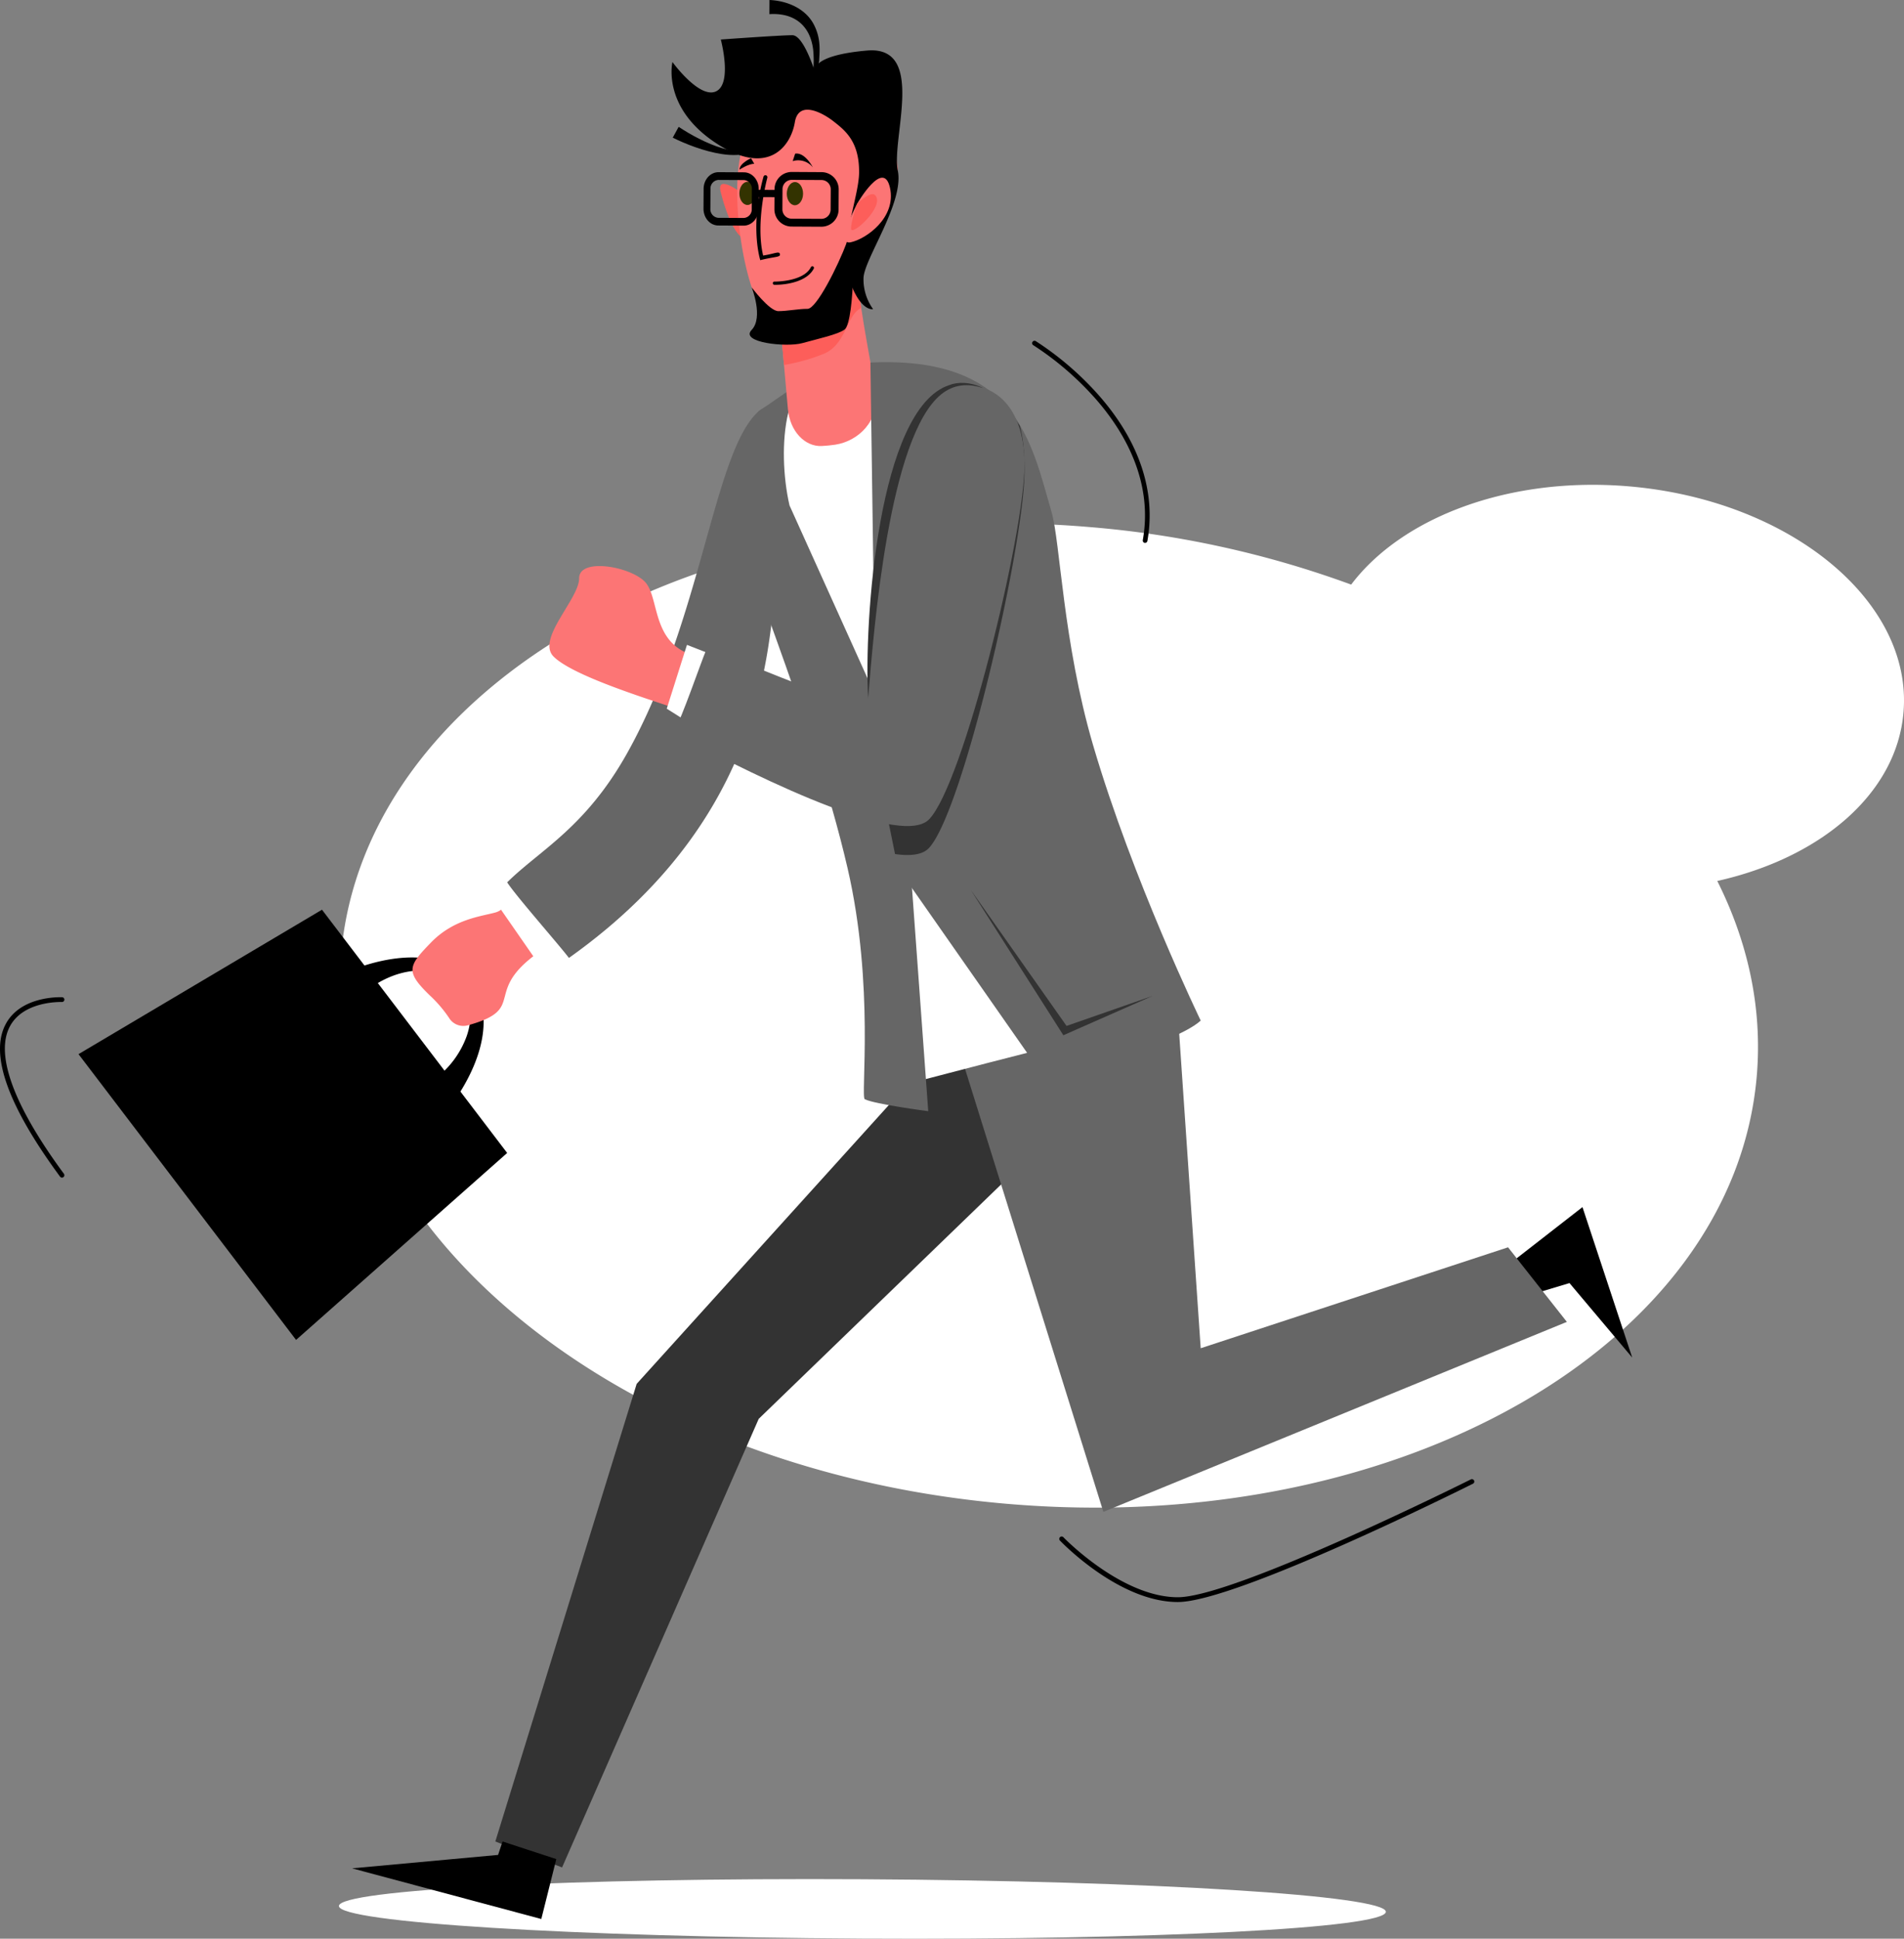 <svg xmlns="http://www.w3.org/2000/svg" width="794.8" height="808.987" viewBox="0 0 794.8 808.987">
  <rect x="0" y="0" width="794.8" height="808.987" fill="#808080" stroke="none"/>
  <g id="Calque_2" data-name="Calque 2" transform="translate(0)">
    <g id="Layer_1" data-name="Layer 1" transform="translate(0)">
      <path id="Tracé_352" data-name="Tracé 352" d="M649.527,1191.378c-.04,6.831-97.87,11.831-218.584,11.165s-218.484-6.758-218.444-13.589,97.87-11.838,218.583-11.165S649.587,1184.567,649.527,1191.378Z" transform="translate(-71.021 -393.616)" fill="#fff"/>
      <path id="Tracé_353" data-name="Tracé 353" d="M510.927,629.156c163.21,13.982,303.318-65.953,312.952-178.5,2.41-28.169-3.589-55.713-16.485-81.4,43.136-9.641,74.828-36.372,77.73-70.3,3.995-46.365-47.317-88.609-114.515-94.362-50.02-4.281-94.774,12.85-116.039,40.986A415.221,415.221,0,0,0,545.827,221.61c-163.2-13.981-303.318,65.959-312.918,178.5S347.723,615.195,510.927,629.156Z" transform="translate(-90.542 -1.64)" fill="#fff"/>
      <path id="Tracé_354" data-name="Tracé 354" d="M220.65,605.262c47.783-18.123,71.352,13.981,42.217,55.44l-7.57-9.94a38.712,38.712,0,0,0,13.2-17.683c8.429-23.828-17.976-37.044-41.425-19.374Z" transform="translate(-73.744 -200.558)"/>
      <path id="Tracé_355" data-name="Tracé 355" d="M140.043,749.675,49.23,630.427,150.862,570.16l77.3,101.505Z" transform="translate(-16.453 -190.556)"/>
      <path id="Tracé_356" data-name="Tracé 356" d="M303.957,557.82c-6.778,5.033-6.565,8.216-10.732,9.374-6.112,1.691-17.364,2.736-26.9,12.563s-10.719,12.071-.533,21.971a53.69,53.69,0,0,1,8.136,9.507,6.984,6.984,0,0,0,7.75,3.056c26.731-7.324,3.462-14.341,33.955-33.343,1.585-.985,3.382-2.084,5.366-3.276a81.526,81.526,0,0,0-17.044-19.854Z" transform="translate(-86.445 -186.432)" fill="#fc7575"/>
      <path id="Tracé_357" data-name="Tracé 357" d="M944.71,781.151l31.611-24.6,20.759,62.777L970.9,788.255,948.7,794.912Z" transform="translate(-315.737 -252.851)"/>
      <path id="Tracé_358" data-name="Tracé 358" d="M585.868,605.83l-98.123,43.489L369.562,779.939l-59,190.96,27.863,10.826,82.085-187.192,174.955-169.1Z" transform="translate(-103.794 -202.478)" fill="#333"/>
      <path id="Tracé_359" data-name="Tracé 359" d="M597.47,642.154l62.8,201.034,193.477-79.275L829.2,732.794l-128.3,42.118L691.352,635.27Z" transform="translate(-199.684 -212.317)" fill="#666"/>
      <path id="Tracé_360" data-name="Tracé 360" d="M283.553,1154.16l-1.864,5.6-60.959,5.6,79,21.145,6.265-25Z" transform="translate(-73.771 -385.739)"/>
      <path id="Tracé_361" data-name="Tracé 361" d="M320.282,553.5l-6.152,11.092,13.975,20.14,14.98-8.6Z" transform="translate(-104.987 -184.988)" fill="#fff"/>
      <path id="Tracé_362" data-name="Tracé 362" d="M368.22,399.016c31.239-56.032,35.952-125.773,54.734-142.391a13.983,13.983,0,0,1,3.895-2.27c7.151-2,4.3,55.586,4.421,63.915-4.534,23.922,2.164,102.777-87.5,166.446-3.8-5.087-22.4-26.185-25.773-31.545C331.629,439.675,350.67,430.481,368.22,399.016Z" transform="translate(-106.28 -84.992)" fill="#666"/>
      <path id="Tracé_363" data-name="Tracé 363" d="M520.356,426.392C496.894,338.442,459.5,264.606,475.576,248.5c0,0,25.559-15.213,36.844-18.589,16.831-5.033,45.273-3.229,72.337,41.578,12.3,20.413,6.025,71.638,15.213,115.7s33.855,80.933,41.645,114.069c-47.99,12.59-53.655,13.682-100.214,25.912C536.581,512.011,527.733,454.042,520.356,426.392Z" transform="translate(-157.643 -76.189)" fill="#fff"/>
      <path id="Tracé_364" data-name="Tracé 364" d="M470.181,251.1s-10.3,13.282-10.872,37.837c-.333,13.981,32.87,87.537,47.976,152.671,11.425,49.268,5.38,95.66,7.211,96.539,4.254,2.117,26.492,4.993,26.492,4.993l-10.812-148.47-47.1-104.315c-2.71-11.818-3.329-27.064-.513-38.689,1.411-5.832,4.208-8.475,6.964-13.9h0Z" transform="translate(-153.507 -79.463)" fill="#666"/>
      <path id="Tracé_365" data-name="Tracé 365" d="M488.1,176.805l3.928,44.268c.8,9.095,6.984,15.792,14.161,15.426,1.818-.093,3.722-.266,5.639-.559,9.614-1.485,18.642-9.987,16.758-22.071-2.41-15.506-7.989-41.279-7.8-54.887C521.05,136.732,488.16,165.454,488.1,176.805Z" transform="translate(-163.13 -50.386)" fill="#fc7575"/>
      <path id="Tracé_366" data-name="Tracé 366" d="M520.773,158.982c.293-22.251-32.624,6.471-32.624,17.823l2.277,25.872a78.2,78.2,0,0,0,16.811-4.747c8.775-3.768,9.4-15.313,14.587-18.555a5.677,5.677,0,0,0,.812-.626A131.165,131.165,0,0,1,520.773,158.982Z" transform="translate(-163.147 -50.386)" fill="#fd5e5a"/>
      <path id="Tracé_367" data-name="Tracé 367" d="M424.27,79.5c9.454,6.318,27.963,15.493,34.927,6.358-6.212,10.459-26.711,3.435-37.4-1.838Z" transform="translate(-140.972 -26.57)"/>
      <path id="Tracé_368" data-name="Tracé 368" d="M461.413,119.689s-11.618-9.121-9.7-1.172,7.677,25.033,13.848,18.342S461.413,119.689,461.413,119.689Z" transform="translate(-150.898 -38.523)" fill="#fd5e5a"/>
      <path id="Tracé_369" data-name="Tracé 369" d="M489.011,64.19c-1.585,1.631-18.888.24-24.634,18.9s.5,61.479,11.451,73.017,23.589,4.394,33.449-14.9,28.975-44.055,15.14-62.55C517.04,68.831,489.011,64.19,489.011,64.19Z" transform="translate(-154.474 -21.453)" fill="#fc7575"/>
      <path id="Tracé_370" data-name="Tracé 370" d="M470.846,169.884s5.06,12.51,0,17.783,14.547,7.324,21.139,5.506,15.013-3.655,17.677-5.679c4.414-3.329,4.714-46.478.932-36.4s-12.7,27.79-16.4,27.77-8.449.952-12.2.952S470.846,169.884,470.846,169.884Z" transform="translate(-157.088 -49.99)"/>
      <path id="Tracé_371" data-name="Tracé 371" d="M472.514,58.405c-1.631,9.827-11.072,23.3-33.336,8.4s-17.756-33.549-17.756-33.549S432.667,48.738,439.611,45.5s2-21.631,2-21.631,25.187-1.831,29.907-1.8,9.441,15.466,9.441,15.466-3.189-6.9,21.685-9.068,10.093,36.618,12.85,50.074-14.274,37.151-14.314,45.02a21.3,21.3,0,0,0,3.995,12.81s-5.36,1.285-9.987-12.517,4.095-34.062,4.154-44.554c.073-12.756-5.633-17.364-10.7-21.305C484.891,55.01,474.139,48.571,472.514,58.405Z" transform="translate(-140.721 -7.373)"/>
      <path id="Tracé_372" data-name="Tracé 372" d="M534.892,122.229s-9.188,17.437-2.743,16.105S551.33,128.074,548.6,115.6,534.892,122.229,534.892,122.229Z" transform="translate(-177.086 -37.221)" fill="#fc7575"/>
      <path id="Tracé_373" data-name="Tracé 373" d="M536.147,125.675s5.646-5.533,7.51-3.575c4.341,4.574-10.06,17.5-10.047,14.028S536.147,125.675,536.147,125.675Z" transform="translate(-178.341 -40.668)" fill="#fd5e5a"/>
      <path id="Tracé_374" data-name="Tracé 374" d="M500.1,118.96c0,2.663-1.551,4.827-3.422,4.82s-3.389-2.19-3.369-4.86,1.545-4.827,3.422-4.82S500.114,116.284,500.1,118.96Z" transform="translate(-164.872 -38.134)" fill="#330"/>
      <path id="Tracé_375" data-name="Tracé 375" d="M470.371,118.794c0,2.663-1.545,4.834-3.422,4.82s-3.382-2.184-3.369-4.854,1.551-4.834,3.422-4.82S470.391,116.124,470.371,118.794Z" transform="translate(-154.935 -38.081)" fill="#330"/>
      <path id="Tracé_376" data-name="Tracé 376" d="M498.025,96.293,497,99.409a7.838,7.838,0,0,1,8.442,2.623C505.415,102,502.153,95.594,498.025,96.293Z" transform="translate(-166.105 -32.165)"/>
      <path id="Tracé_377" data-name="Tracé 377" d="M463.66,103.93s3.655-2.45,6.152-2.437L468.48,99.15S463.68,101.254,463.66,103.93Z" transform="translate(-154.962 -33.138)"/>
      <path id="Tracé_378" data-name="Tracé 378" d="M457.981,107.97l-10.619-.06c-3.415,0-6.205,3.089-6.225,6.937l-.047,8.309c0,3.848,2.73,6.984,6.152,7l10.619.06c3.415,0,6.205-3.089,6.225-6.937l.047-8.309C464.153,111.139,461.4,108,457.981,107.97Zm3.249,15.313a3.559,3.559,0,0,1-3.329,3.735l-10.619-.06a3.581,3.581,0,0,1-3.329-3.768l.047-8.309a3.55,3.55,0,0,1,3.329-3.735l10.619.053a3.583,3.583,0,0,1,3.329,3.775Z" transform="translate(-147.419 -36.065)"/>
      <path id="Tracé_379" data-name="Tracé 379" d="M505.211,107.853l-12.37-.073a7.171,7.171,0,0,0-7.244,7.1l-.047,8.509a7.17,7.17,0,0,0,7.17,7.17l12.364.067a7.177,7.177,0,0,0,7.25-7.1l.047-8.509A7.177,7.177,0,0,0,505.211,107.853Zm3.8,15.666a3.862,3.862,0,0,1-3.9,3.822l-12.37-.067a3.875,3.875,0,0,1-3.862-3.862l.047-8.515a3.868,3.868,0,0,1,3.908-3.822l12.364.067a3.868,3.868,0,0,1,3.862,3.868Z" transform="translate(-162.278 -36.022)"/>
      <path id="Tracé_380" data-name="Tracé 380" d="M475.848,145.254c0-.166-4.474-13.728,1.371-34.9a.832.832,0,0,1,1.6.433c-.053.193-5.08,18.755-1.764,32.537,4.887-.746,6.7-2,7-.606S482.193,143.656,475.848,145.254Z" transform="translate(-158.489 -36.691)"/>
      <rect id="Rectangle_41" data-name="Rectangle 41" width="8.589" height="3.023" transform="matrix(1, 0.005, -0.005, 1, 315.496, 79.21)"/>
      <path id="Tracé_381" data-name="Tracé 381" d="M482.443,0c7.457.333,15.033,3.582,18.489,10.193,3.083,5.886,2.437,11.139,2.237,15.193l-.872,4.907-1.645-.28a45.326,45.326,0,0,0,0-9.474c-1.4-10.553-8.529-15.273-18.242-14.634Z" transform="translate(-161.229)"/>
      <path id="Tracé_382" data-name="Tracé 382" d="M545.74,227.15l2.33,165.96L557.178,438l61.092,87.378s53.4-12.8,65.347-23.642c0,0-28.422-58.689-44.914-114.874-12.65-43.2-13.708-84.927-17.35-97.351C612.971,260.952,607.125,224.281,545.74,227.15Z" transform="translate(-182.395 -75.864)" fill="#666"/>
      <path id="Tracé_383" data-name="Tracé 383" d="M600.548,252.526c-44.421-19.874-44.994,127.531-44.994,137.451,0,1.871-2.477,2.031-6.585,1.052l.18,9.987,7.943,39.148c6.5.919,11.5.313,14.128-2.483,14.334-15.273,39.947-127.165,39.947-157.724,0-8.535-.826-14.441-2-18.522a54.688,54.688,0,0,0-6.591-8.855A4.121,4.121,0,0,0,600.548,252.526Z" transform="translate(-183.474 -83.783)" fill="#333"/>
      <path id="Tracé_384" data-name="Tracé 384" d="M485.2,174.611a.666.666,0,0,1,0-1.332c.126,0,12.157.14,15.26-6.065a.666.666,0,0,1,1.192.593C499.057,173.019,490.882,174.67,485.2,174.611Z" transform="translate(-161.937 -55.768)"/>
      <path id="Tracé_385" data-name="Tracé 385" d="M404.193,391.892c-17.31-5.326-13.669-24.341-19.974-30.673s-27.337-9.987-27.337-1.332-17.976,25.333-10.653,32.67,34,15.979,48,20.639a46.342,46.342,0,0,1,6.332,3c3.875-7.25,7.91-14.414,10.985-21.924C408.66,393.323,406.177,392.5,404.193,391.892Z" transform="translate(-115.129 -118.574)" fill="#fc7575"/>
      <path id="Tracé_386" data-name="Tracé 386" d="M426.475,404.17,418.04,430.8l24.188,15.28,11.525-31.259Z" transform="translate(-139.715 -135.08)" fill="#fff"/>
      <path id="Tracé_387" data-name="Tracé 387" d="M551.579,242.406c-44.421-18.642-48.01,120.021-48.01,129.355,0,8.269-45.313-13.136-67.4-20.679-3.076,7.51-9.927,27.816-13.8,35.067,23.582,12.7,93.683,49.135,106.525,36.279,14.334-14.334,39.947-119.342,39.947-148.017S551.579,242.406,551.579,242.406Z" transform="translate(-141.162 -80.44)" fill="#666"/>
      <path id="Tracé_388" data-name="Tracé 388" d="M592.189,242.164c-6.478-2.2-12.344-1.565-17.523,2.577-21.8,17.6-28.136,97.95-30.486,126.779-1.831-31.525,4.141-120.886,33.789-130.6C581.5,239.481,586.856,239.481,592.189,242.164Z" transform="translate(-181.773 -80.198)" fill="#333"/>
      <path id="Tracé_389" data-name="Tracé 389" d="M608.71,557.82l38.615,60.6,37.284-16.425-35.952,12.53Z" transform="translate(-203.44 -186.432)" fill="#333"/>
      <path id="Tracé_390" data-name="Tracé 390" d="M713.647,978.333c-24.368,0-48.169-24.568-49.175-25.613a1,1,0,1,1,1.445-1.378c.24.246,24.221,24.994,47.73,24.994,23.709,0,121.326-48.675,122.311-49.168a1,1,0,1,1,.892,1.791C832.816,930.975,737.828,978.333,713.647,978.333Z" transform="translate(-221.978 -309.839)"/>
      <path id="Tracé_391" data-name="Tracé 391" d="M25.872,700.277a1.018,1.018,0,0,1-.806-.406C3.249,670.27-4.381,648.838,2.39,636.2,8.735,624.331,25.22,625,25.919,625a1,1,0,0,1-.093,2c-.16,0-15.939-.6-21.685,10.146-6.272,11.738,1.518,33.016,22.537,61.538a1.005,1.005,0,0,1-.806,1.591Z" transform="translate(0 -208.882)"/>
      <path id="Tracé_392" data-name="Tracé 392" d="M694.333,297.93h-.18a1,1,0,0,1-.806-1.158c4.441-25-8.162-45.739-19.521-58.742a126.088,126.088,0,0,0-26.1-22.537,1,1,0,1,1,1.032-1.7,127.831,127.831,0,0,1,26.531,22.91c16.7,19.121,23.609,40.007,19.974,60.407A1,1,0,0,1,694.333,297.93Z" transform="translate(-216.299 -71.391)"/>
    </g>
  </g>
</svg>

